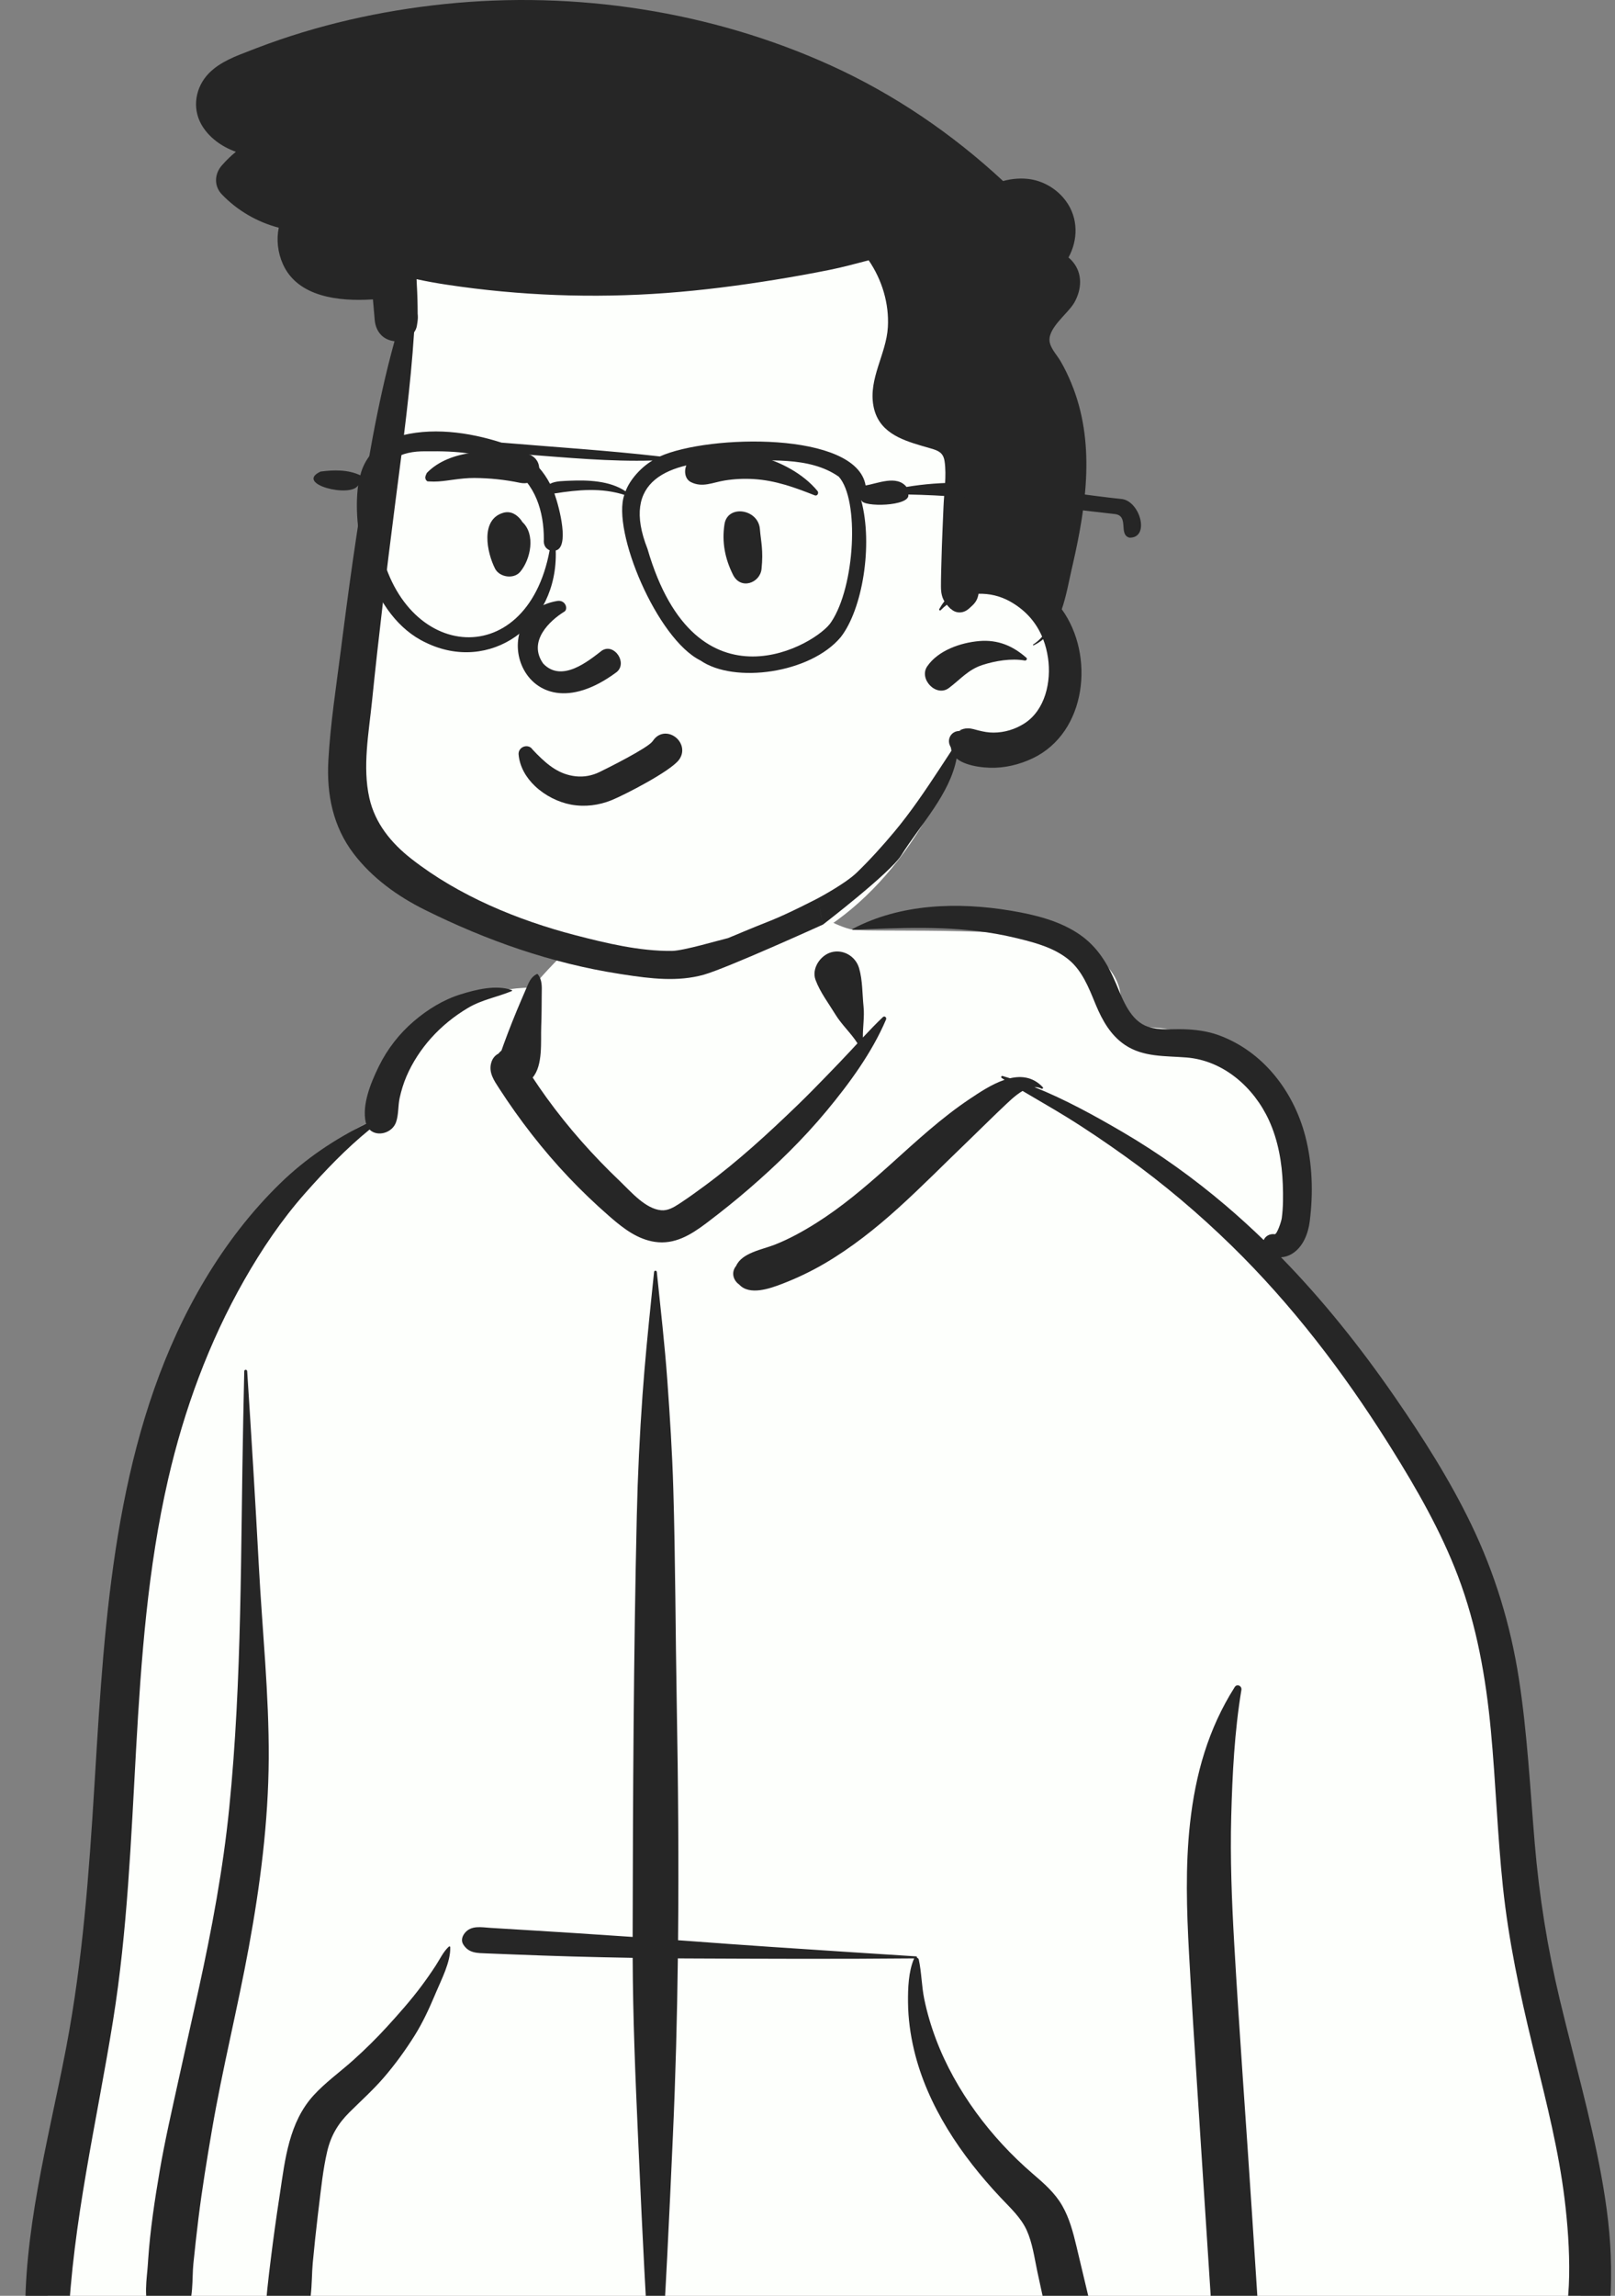 <svg width="416" height="591" viewBox="0 0 416 591" fill="none" xmlns="http://www.w3.org/2000/svg">
<rect x="0" y="0" width="416" height="591" fill="#808080" stroke="none"/>
<g clip-path="url(#clip0_274_750)">
<path fill-rule="evenodd" clip-rule="evenodd" d="M18.69 603.406C8.98 602.937 12.885 585.949 13.582 579.71C21.27 556.922 19.463 532.06 22.486 508.174C24.37 485.877 26.79 463.649 28.826 441.369C32.825 396.143 61.538 304.074 94.305 289.267C98.433 271.152 115.481 254.242 137.051 254.242C151.763 236.824 169.47 224.565 192.182 227.04C201.568 227.468 210.67 237.424 219.663 239.347C224.699 240.041 269.386 238.254 278.338 243.571C284.573 246.774 290.202 252.691 288.369 260.225C285.444 269.352 294.534 259.476 313.498 269.218C352.168 292.447 329.06 323.523 328.036 324.486C352.168 358.068 373.26 385.313 383.019 426.36C389.344 456.834 388.632 488.293 393.931 518.924C395.802 529.544 398.673 539.802 401.779 550.116C405.145 563.614 406.782 597.256 408.637 597.557C412.017 598.397 406.684 605.338 403.103 605.344C303.807 621.818 202.948 606.026 103.119 603.446C74.986 602.468 46.822 602.242 18.69 603.406Z" fill="#FDFFFC"/>
<path fill-rule="evenodd" clip-rule="evenodd" d="M169.186 327.454C169.139 327 168.526 327.001 168.479 327.454L167.778 334.223C166.925 342.49 166.104 350.741 165.509 359.047C164.767 369.404 164.27 379.758 164.031 390.139C163.197 426.291 163.031 462.462 162.961 498.623C158.072 498.284 153.182 497.958 148.29 497.642C144.97 497.428 141.651 497.222 138.331 497.02L129.866 496.506V496.506L126.381 496.292C124.026 496.147 121.351 495.554 119.704 497.64C119.045 498.475 118.715 499.561 119.329 500.553C120.746 502.84 122.924 502.76 125.386 502.859C127.709 502.953 130.033 503.045 132.356 503.134C137.335 503.328 142.313 503.51 147.293 503.65C152.52 503.797 157.744 503.916 162.968 504.005C163.021 519.27 163.652 534.517 164.335 549.766L164.644 556.628C165.48 575.185 166.379 593.759 167.655 612.291C167.76 613.808 169.906 613.805 170.01 612.291C171.448 591.421 172.397 570.506 173.337 549.607C174.02 534.455 174.417 519.298 174.606 504.14C175.296 504.144 175.987 504.154 176.677 504.156C196.286 504.242 215.89 504.327 235.499 504.143C235.466 504.182 235.434 504.221 235.412 504.272C233.994 507.622 233.858 511.898 233.893 515.494C233.933 519.618 234.488 523.692 235.438 527.702C238.84 542.069 247.615 554.937 257.61 565.576L257.937 565.922C260.294 568.414 262.999 570.917 264.446 574.09C265.925 577.331 266.438 581.121 267.168 584.603L267.253 585.003L270.106 598.183C271.012 602.369 271.269 608.475 274.583 611.495C277.674 614.313 281.769 612.842 283.223 609.213C284.359 606.381 283.228 603.271 282.555 600.441L277.284 578.278C276.418 574.664 275.471 571.026 273.602 567.779C271.687 564.454 268.88 562.043 266.015 559.577C260.591 554.906 255.612 549.559 251.401 543.769C247.192 537.982 243.594 531.603 241.072 524.895C239.808 521.537 238.773 518.048 238.059 514.531C237.381 511.194 237.387 507.737 236.661 504.435C236.611 504.207 236.418 504.051 236.198 503.981C236.25 503.834 236.17 503.635 235.964 503.622L219.927 502.591C205.672 501.672 191.417 500.728 177.175 499.65L174.658 499.469V499.469C174.854 479.243 174.688 459.014 174.323 438.781C173.988 420.228 173.981 401.669 173.429 383.118C173.155 373.911 172.564 364.725 171.905 355.537C171.232 346.14 170.154 336.823 169.186 327.454ZM319.764 435.032C319.935 434.002 318.64 433.364 318.042 434.306C311.213 445.072 307.921 456.766 306.533 469.364C305.307 480.483 305.668 491.762 306.279 502.911C306.93 514.801 307.69 526.688 308.458 538.572L309.638 556.796V556.796L312.6 602.482C312.812 605.751 313.554 608.722 316.367 610.241C316.723 610.539 317.095 610.806 317.527 611.037C319.047 611.849 321.063 611.439 321.942 609.879L321.589 610.111C321.282 610.304 321.627 610.034 322.623 609.302L323.469 608.208V608.208C324.084 607.284 324.476 606.376 324.634 605.278C324.879 603.571 324.561 601.7 324.45 599.985L322.508 570.027V570.027C320.999 546.737 319.235 523.454 317.906 500.153C317.287 489.292 316.854 478.422 317.147 467.542C317.44 456.724 317.991 445.721 319.764 435.032ZM260.691 234.487L260.312 234.423C246.748 232.17 232 232.591 219.604 239.131C219.501 239.185 219.548 239.355 219.663 239.35L223.653 239.191C236.284 238.696 248.876 238.403 261.295 241.371L262.567 241.678C267.039 242.769 271.71 244.105 275.302 247.059C278.736 249.884 280.446 254.24 282.09 258.251L282.31 258.78C283.978 262.742 286.089 266.499 289.745 268.976C294.481 272.183 300.176 271.79 305.606 272.226C315.166 272.995 322.983 279.925 326.872 288.405C329.227 293.54 330.231 299.298 330.43 304.913C330.532 307.772 330.547 310.743 330.166 313.583C330.044 314.491 328.922 317.799 328.35 317.72C327.078 317.543 325.915 318.207 325.519 319.223C322.377 316.188 319.146 313.24 315.81 310.398C307.495 303.315 298.539 296.896 289.107 291.38C281.909 287.17 274.316 282.999 266.453 279.845C267.076 279.832 267.69 279.956 268.285 280.265C268.545 280.401 268.804 280.074 268.598 279.858C266.122 277.252 263.155 276.881 260.165 277.576C259.527 277.373 258.888 277.177 258.247 276.99C257.928 276.897 257.769 277.337 258.029 277.507L258.764 277.976V277.976C255.502 279.069 252.298 281.218 249.763 282.913C242.478 287.783 236.066 293.735 229.567 299.576L228.385 300.635C222.664 305.745 216.797 310.71 210.297 314.809C206.894 316.954 203.321 318.939 199.572 320.415C196.357 321.682 191.122 322.479 189.616 325.878C188.277 327.504 188.837 329.58 190.404 330.674C193.048 333.585 198.337 331.705 201.487 330.492C205.285 329.031 208.965 327.275 212.474 325.215C219.286 321.214 225.568 316.241 231.419 310.95C237.531 305.424 243.295 299.553 249.239 293.854C251.814 291.384 254.33 288.857 256.91 286.391L258.205 285.164C259.522 283.929 261.397 282.004 263.402 280.839C267.18 283.093 271.017 285.254 274.76 287.566C279.986 290.794 285.058 294.254 290.052 297.828C299.666 304.708 308.776 312.415 317.234 320.675C332.745 335.822 345.961 353.12 357.505 371.436L358.382 372.832C364.942 383.316 371.146 394.137 375.545 405.721C380.385 418.468 382.739 431.873 384.018 445.404C385.287 458.838 385.715 472.34 387.134 485.762C388.588 499.527 391.454 512.989 394.714 526.425L395.491 529.61C398.441 541.644 401.486 553.677 403.002 565.994C403.811 572.574 404.298 579.243 404.188 585.876C404.078 592.547 403.029 599.071 402.184 605.672C401.86 608.201 404.348 610.311 406.574 610.646C409.135 611.031 411.334 609.397 412.13 607.018C414.611 599.602 415.062 591.404 414.984 583.62C414.906 575.717 413.897 567.866 412.478 560.1C409.688 544.823 405.381 529.863 401.779 514.769C398.604 501.466 396.473 488.139 395.324 474.51C394.132 460.371 393.418 446.184 391.243 432.146C389.096 418.288 385.056 405.05 378.964 392.414C373.417 380.908 366.503 370.079 359.253 359.582C350.45 346.836 340.782 334.707 329.974 323.656C330.945 323.613 331.941 323.3 332.857 322.729C335.658 320.982 336.962 317.564 337.363 314.443C338.301 307.142 338.075 299.521 336.198 292.383C333.169 280.868 325.31 270.638 313.92 266.487C310.988 265.419 307.871 265.029 304.764 264.952C301.816 264.878 298.596 265.263 295.751 264.328C291.223 262.839 289.282 257.505 287.582 253.462L287.503 253.276C285.323 248.123 282.706 243.707 277.984 240.49C272.947 237.056 266.635 235.495 260.691 234.487V234.487ZM131.816 254.865C127.74 253.451 122.644 254.734 118.658 255.969C114.218 257.346 110.114 259.882 106.596 262.894C102.884 266.07 99.817 269.992 97.65 274.373L97.443 274.795C95.463 278.86 93.209 284.439 94.207 288.904C94.236 289.03 94.268 289.152 94.306 289.271C86.219 293.252 78.75 298.24 72.247 304.561C64.674 311.92 58.262 320.295 52.835 329.343C31.284 365.28 27.49 408.439 24.945 449.421L24.31 459.812C22.928 482.251 21.311 504.636 17.109 526.765L16.802 528.362C12.311 551.531 5.882 574.877 6.533 598.644C6.729 605.766 17.251 605.717 17.556 598.644C18.705 572.023 24.916 546.319 29.122 520.114C36.522 474.009 32.814 426.478 43.3 380.835C47.415 362.923 53.79 345.549 62.893 329.56C67.389 321.661 72.534 314.029 78.56 307.215C83.745 301.352 89.133 295.709 95.192 290.78C97.129 292.72 100.997 291.732 102.008 288.904C102.702 286.96 102.5 284.688 102.946 282.652C103.359 280.763 103.929 278.89 104.689 277.111C106.204 273.566 108.426 270.161 110.992 267.291C113.764 264.19 116.95 261.613 120.515 259.485C124.105 257.342 128.03 256.703 131.816 255.137C131.943 255.084 131.955 254.914 131.816 254.865ZM115.979 501.262C115.973 501.075 115.753 500.987 115.617 501.112C114.188 502.427 113.324 504.315 112.273 505.933C111.06 507.798 109.786 509.625 108.451 511.405C105.775 514.971 102.796 518.332 99.793 521.626C97 524.688 94.024 527.622 90.936 530.387C87.591 533.383 83.842 536.056 80.803 539.374C74.461 546.297 73.436 555.799 72.099 564.721L71.952 565.686C71.136 570.981 70.405 576.29 69.746 581.607C69.425 584.193 69.106 586.781 68.844 589.374L68.765 590.195C68.532 592.734 68.469 595.309 69.926 597.526C71.486 599.899 75.033 600.731 77.142 598.456C80.765 594.547 80.086 587.605 80.557 582.577C80.946 578.419 81.388 574.267 81.882 570.12L82.134 568.048C82.717 563.331 83.19 558.52 84.269 553.885C85.22 549.803 87.032 546.723 90.006 543.766C93.001 540.787 96.114 538.006 98.879 534.799C101.812 531.396 104.457 527.748 106.841 523.941C108.879 520.684 110.514 517.141 112.011 513.601L112.259 513.011C113.706 509.559 116.092 505.065 115.979 501.262ZM63.669 352.987C63.637 352.506 62.926 352.498 62.915 352.987C62.825 357.128 62.739 361.27 62.653 365.411C61.962 398.781 62.388 432.231 59.041 465.487C57.462 481.167 54.555 496.616 51.191 512.001C49.469 519.874 47.664 527.727 45.948 535.601C44.276 543.274 42.483 550.985 41.156 558.73C39.853 566.342 38.685 574.012 38.161 581.722L38.097 582.728C37.871 586.462 36.794 591.955 38.85 595.265C41.078 598.852 45.343 598.916 47.73 595.492C49.972 592.279 49.415 586.562 49.811 582.728C50.213 578.821 50.639 574.912 51.122 571.015C52.065 563.413 53.308 555.828 54.6 548.277C57.292 532.553 61.196 517.028 64.077 501.329C67.031 485.243 69.13 469.042 69.218 452.663C69.306 436.146 67.558 419.661 66.676 403.18C65.779 386.441 64.76 369.714 63.669 352.987ZM221.276 249.194C220.38 246.177 217.219 244.291 214.135 245.138C211.308 245.915 208.975 249.346 210.08 252.281C211.286 255.485 213.393 258.216 215.17 261.127C216.811 263.817 219.204 265.936 220.876 268.578L219.034 270.564C218.112 271.555 217.188 272.54 216.253 273.508L213.04 276.837C210.538 279.424 208.02 281.997 205.431 284.494C197.818 291.839 190.085 298.943 181.559 305.233C179.618 306.664 177.662 308.087 175.651 309.42L174.901 309.917C173.521 310.82 171.982 311.708 170.316 311.555C166.266 311.183 162.607 306.882 159.825 304.205L159.679 304.065C152.783 297.502 146.397 290.327 140.815 282.612C139.575 280.898 138.375 279.154 137.206 277.39C139.905 274.237 139.261 268.081 139.409 264.257C139.514 261.567 139.522 258.878 139.537 256.187L139.544 255.644C139.577 253.902 139.656 252.232 138.526 250.798C138.46 250.715 138.324 250.718 138.24 250.762C136.692 251.573 136.215 252.931 135.554 254.455L135.485 254.613C134.681 256.442 133.912 258.288 133.133 260.127C132.317 262.053 131.57 264.007 130.812 265.956C130.459 266.862 130.123 267.772 129.794 268.688C129.593 269.272 129.386 269.853 129.173 270.434L129.122 270.479C128.841 270.717 128.602 270.97 128.397 271.23C127.533 271.662 126.847 272.45 126.525 273.607C125.824 276.125 127.274 278.178 128.568 280.177C133.824 288.298 139.815 296.037 146.474 303.057C149.782 306.545 153.262 309.876 156.884 313.035L157.518 313.584C160.772 316.381 164.305 319.031 168.651 319.685C173.737 320.45 177.877 317.92 181.77 315.006L182.158 314.714C185.849 311.919 189.466 309.026 192.97 306C200.114 299.831 206.911 293.207 212.943 285.94C218.81 278.871 224.61 270.967 228.227 262.461C228.447 261.943 227.867 261.401 227.413 261.833C225.647 263.515 223.947 265.289 222.267 267.085C222.22 264.441 222.708 261.774 222.437 259.114C222.106 255.88 222.201 252.307 221.276 249.194Z" fill="#262626"/>
<path fill-rule="evenodd" clip-rule="evenodd" d="M105.278 87.052C107.218 75.313 100.851 72.877 105.278 61.718C115.117 41.041 141.93 41.932 161.606 40.342C183.552 39.501 205.764 42.399 225.995 51.196C230.828 53.298 235.476 55.769 239.932 58.576C243.784 61.004 243.255 65.621 240.825 68.139C258.343 92.951 248.324 126.256 262.301 152.373C264.883 157.042 268.299 161.228 270.543 166.086C273.955 173.47 274.173 184.05 266.436 188.953C255.54 194.803 249.459 183.221 244.105 200.011C217.366 258.553 163.605 261.85 112.569 231.328C108.153 228.872 103.647 226.095 100.313 222.236C92.744 213.717 93.636 201.737 93.468 191.099C93.375 184.864 93.359 178.629 93.42 172.394C93.658 147.137 102.027 112.101 105.278 87.052Z" fill="#FDFFFC"/>
<path fill-rule="evenodd" clip-rule="evenodd" d="M213.982 16.839C183.167 2.858 148.217 -2.444 114.603 1.034C98.012 2.748 81.639 6.425 66.058 12.397L64.692 12.925C60.846 14.406 56.7 15.876 53.777 18.89C50.375 22.392 49.421 27.689 51.853 32.016C53.742 35.378 57.138 37.79 60.761 39.077C59.485 40.122 58.274 41.288 57.138 42.59C55.224 44.771 55.078 47.881 57.138 50.033C61.108 54.179 66.258 57.178 71.805 58.616C71.182 61.627 71.518 64.958 72.855 67.959C76.69 76.571 87.493 77.597 95.807 77.086L96.058 77.07L96.52 82.362C96.766 85.181 98.454 87.367 101.318 87.799C101.419 87.814 101.52 87.825 101.62 87.834C97.088 104.228 94.35 121.128 91.822 137.929C90.502 146.699 89.32 155.489 88.188 164.285L87.813 167.217C86.607 176.701 85.1 186.279 84.577 195.833C84.11 204.502 85.763 212.779 91.104 219.774C95.897 226.046 102.434 230.745 109.463 234.233C125.345 242.117 142.062 247.987 159.627 250.711L160.799 250.892C167.579 251.927 174.565 252.799 181.272 250.922C187.166 249.274 212 238 212 238L210.605 231.278C210.605 231.278 203.088 235.186 198.5 237C192.158 239.507 190 240.5 187.5 241.5C184.89 242.122 176.042 244.756 173.083 244.791C164.817 244.887 156.211 242.826 148.252 240.761C133.389 236.902 118.125 230.609 105.951 221.076C100.771 217.025 96.611 211.96 95.143 205.442C93.329 197.406 94.998 188.621 95.822 180.545C97.517 163.881 99.535 147.247 101.665 130.633L102.092 127.31C103.885 113.419 105.77 99.524 106.664 85.553C107.036 85.045 107.287 84.467 107.388 83.834L107.528 82.925C107.649 82.146 107.669 81.432 107.584 80.774C107.579 78.251 107.509 75.743 107.363 73.22C107.338 72.768 107.318 72.316 107.303 71.868C109.925 72.446 112.568 72.914 115.221 73.311C133.872 76.12 152.814 76.824 171.615 75.427C180.996 74.728 190.306 73.527 199.587 72.024C204.31 71.26 209.018 70.416 213.71 69.471C217.102 68.793 220.423 67.873 223.759 67.009C227.201 72.019 229.06 78.186 228.698 84.241C228.291 91.151 223.689 97.418 224.98 104.479C226.192 111.087 231.852 113.136 237.44 114.773L239.817 115.459C241.646 115.993 242.973 116.508 243.304 118.706C243.872 122.48 243.174 126.727 243.028 130.521C242.852 135.009 242.622 139.497 242.516 143.985C242.46 146.306 242.37 148.638 242.375 150.96C242.38 152.608 242.626 153.734 243.264 154.799C242.772 155.418 242.33 156.086 241.938 156.795C241.812 157.026 242.124 157.271 242.309 157.081C242.807 156.563 243.335 156.096 243.892 155.678C244.174 156.026 244.5 156.377 244.883 156.754L244.912 156.714C246.108 157.905 248.007 158.021 249.49 156.754L249.879 156.417C250.964 155.466 251.71 154.673 252.012 153.101C252.027 153.02 252.042 152.94 252.052 152.86C254.81 152.764 257.614 153.417 260.096 154.789C264.03 156.965 266.799 160.066 268.436 163.896C267.783 164.659 267.02 165.343 266.13 165.916C266.005 166.001 266.115 166.187 266.251 166.122C267.16 165.695 267.974 165.167 268.703 164.549C269.291 166.057 269.703 167.675 269.954 169.388C270.838 175.439 269.261 182.832 263.794 186.279C261.428 187.772 258.724 188.581 255.921 188.591C254.555 188.596 253.373 188.365 252.047 188.038C251.148 187.817 250.253 187.495 249.314 187.495C248.51 187.495 247.766 187.696 247.078 188.098L247.269 188.115C247.733 188.159 247.643 188.178 246.997 188.178C244.988 188.264 243.837 190.305 244.761 192.079L244.883 192.353C244.908 192.408 244.93 192.454 244.947 192.49L245.02 192.961C245.027 193.006 245.035 193.052 245.043 193.099L245.071 193.194C245.076 193.209 245.081 193.224 245.088 193.24L242.074 197.837C238.378 203.461 234.6 209.064 230.301 214.201C227.286 217.804 224.091 221.337 220.714 224.609C217.68 227.549 210.605 231.278 210.605 231.278L211.517 235.704L212 238C212 238 229.303 224.714 232.132 220.206C237.152 212.191 244.661 204.482 246.409 195.23C247.138 195.898 248.068 196.315 249.007 196.642C250.891 197.295 252.966 197.567 254.956 197.637C258.77 197.763 262.588 196.838 266.02 195.2C279.983 188.541 282.033 168.599 273.496 156.84C274.647 153.501 275.29 149.878 275.989 146.789L276.306 145.408C279.837 129.984 282.207 113.744 275.948 98.629C275.144 96.679 274.24 94.78 273.17 92.961C272.311 91.498 270.833 89.94 270.426 88.277C269.522 84.623 275.104 80.784 276.732 77.884C278.646 74.482 278.918 70.466 276.31 67.355C275.978 66.964 275.617 66.601 275.225 66.285C277.697 61.802 277.812 56.164 274.556 51.741C272.416 48.827 269.15 46.786 265.583 46.168C263.402 45.791 260.779 45.932 258.383 46.605C245.259 34.418 230.286 24.237 213.982 16.839ZM264.377 169.328C260.875 166.238 257.006 164.619 252.233 165.026C247.434 165.438 241.656 167.424 238.838 171.539C236.612 174.791 241.149 179.56 244.415 177.118C247.389 174.891 249.374 172.379 253.067 171.183C256.383 170.112 260.488 169.424 263.96 170.037C264.342 170.102 264.723 169.63 264.377 169.328Z" fill="#262626"/>
<path fill-rule="evenodd" clip-rule="evenodd" d="M97.409 137.843C102.199 170.252 135.639 173.836 141.58 141.662C140.627 141.244 139.941 140.422 140.084 138.826C140.118 131.814 137.941 124.404 131.618 120.504C125.083 116.481 117.435 116.082 109.873 116.184C95.442 115.84 95.745 127.905 97.409 137.843M146.816 123.748C151.345 123.557 157.075 123.717 161.132 126.477C162.248 123.473 165.146 120.265 168.074 118.55C157.19 118.869 145.987 117.797 135.021 116.965C137.646 118.755 140.088 121.444 141.675 124.552C143.148 123.766 145.257 123.84 146.816 123.748M166.778 141.279C179.337 184.517 210.685 165.671 214.102 160.13C220.267 150.96 221.426 128.67 216.057 122.71C208.37 117.321 197.489 118.708 188.409 118.576C171.727 118.801 159.879 123.792 166.778 141.279M82.581 121.393C85.993 120.947 89.639 120.857 92.811 122.36C93.788 118.207 96.854 114.735 100.317 113.208C100.736 112.682 100.673 112.4 102.104 112.478C110.895 109.836 120.731 111.234 129.178 113.944C142.519 115.068 156.516 115.954 169.969 117.502C182.571 111.841 220.603 111.011 222.966 124.964C225.939 124.519 231.002 122.179 233.5 125.353C251.825 122.246 270.76 126.564 289.164 128.488C293.796 129.341 296.182 138.537 290.924 138.411C287.967 137.609 291.015 132.685 287.034 132.315C269.277 130.375 251.908 127.623 233.97 127.301C234.594 130.399 222.105 130.6 221.921 128.791C221.894 128.805 221.866 128.814 221.839 128.826C224.925 140.329 222.139 156.884 216.562 164.018C208.748 173.358 189.13 176.038 180.431 170.028C169.21 164.481 157.537 136.639 160.816 127.389C154.865 125.503 148.982 126.069 142.806 127.03C144.219 131.025 146.66 140.859 143.149 141.711C143.793 161.235 126.028 173.418 109.652 165.409C95.477 158.753 90.52 137.687 92.254 124.901C90.49 128.311 75.674 124.598 82.581 121.393" fill="#262626"/>
<path fill-rule="evenodd" clip-rule="evenodd" d="M157.577 205.971C160.951 204.592 172.68 198.552 174.881 195.614C175.646 194.592 175.844 193.514 175.684 192.527C175.503 191.418 174.848 190.413 173.955 189.738C173.059 189.062 171.937 188.728 170.854 188.898C169.912 189.046 168.974 189.563 168.233 190.634L168.077 190.848C166.769 192.621 156.346 197.817 154.403 198.755C152.53 199.659 150.436 200.08 148.269 199.835C144.141 199.368 141.296 197.132 138.272 194.095C137.897 193.712 137.522 193.316 137.145 192.915C136.907 192.55 136.577 192.316 136.21 192.193C135.803 192.057 135.342 192.065 134.92 192.212C134.513 192.355 134.15 192.624 133.906 192.983C133.674 193.324 133.542 193.745 133.585 194.23C133.862 197.377 135.504 200.185 137.837 202.391C140.429 204.84 143.863 206.534 147.097 207.129C150.66 207.783 154.29 207.314 157.577 205.971ZM145.416 157.421C141.626 159.729 135.851 165.111 139.928 170.832C144.728 175.877 151.638 170.093 155.043 167.477C158.201 165.449 161.748 170.664 158.819 173.031C134.213 191.28 124.227 158.025 143.499 154.708C145.621 154.342 146.409 156.707 145.416 157.421ZM195.738 136.193C195.319 130.986 187.403 129.804 186.615 134.956C185.91 139.572 186.74 143.812 188.816 147.968C190.799 151.938 195.783 150.085 196.16 146.47C196.665 141.624 195.999 139.432 195.738 136.193ZM134.23 133.888C133.126 132.44 131.532 131.451 129.623 132.01C123.658 133.756 125.416 142.24 127.511 146.369C128.649 148.612 132.329 149.18 133.992 147.206C136.702 143.986 138 137.556 134.554 134.384C134.461 134.22 134.357 134.055 134.23 133.888ZM186.016 116.251L185.06 116.293C182.105 116.428 178.461 116.735 176.952 119.472C176.151 120.924 176.281 123.264 177.973 124.111C180.95 125.601 183.567 124.192 186.631 123.697C189.157 123.29 191.644 123.174 194.198 123.332C199.801 123.678 204.702 125.484 209.869 127.515C210.547 127.782 210.983 126.892 210.579 126.401C206.858 121.876 200.901 118.8 195.295 117.36C192.303 116.592 189.108 116.112 186.016 116.251ZM135.309 116.753L134.579 116.664C126.614 115.733 115.903 115.612 109.934 121.757C109.454 122.748 109.521 123.017 109.588 123.201L109.611 123.262C109.664 123.418 109.683 123.614 110.084 123.905C110.219 123.917 110.355 123.927 110.493 123.936C112.25 124.053 113.724 123.896 115.164 123.704L116.727 123.49C118.539 123.246 120.356 123.035 122.202 123.047C126.142 123.075 130.069 123.479 133.925 124.284C134.761 124.458 135.626 124.445 136.392 124.184C137.12 123.935 137.767 123.471 138.241 122.725C138.854 121.759 139.045 120.936 138.798 119.797C138.612 118.941 138.17 118.244 137.568 117.726C136.954 117.199 136.168 116.86 135.309 116.753Z" fill="#262626"/>
</g>
<defs>
<clipPath id="clip0_274_750">
<rect width="416" height="591" fill="white" transform="matrix(-1 0 0 1 416 0)"/>
</clipPath>
</defs>
</svg>
